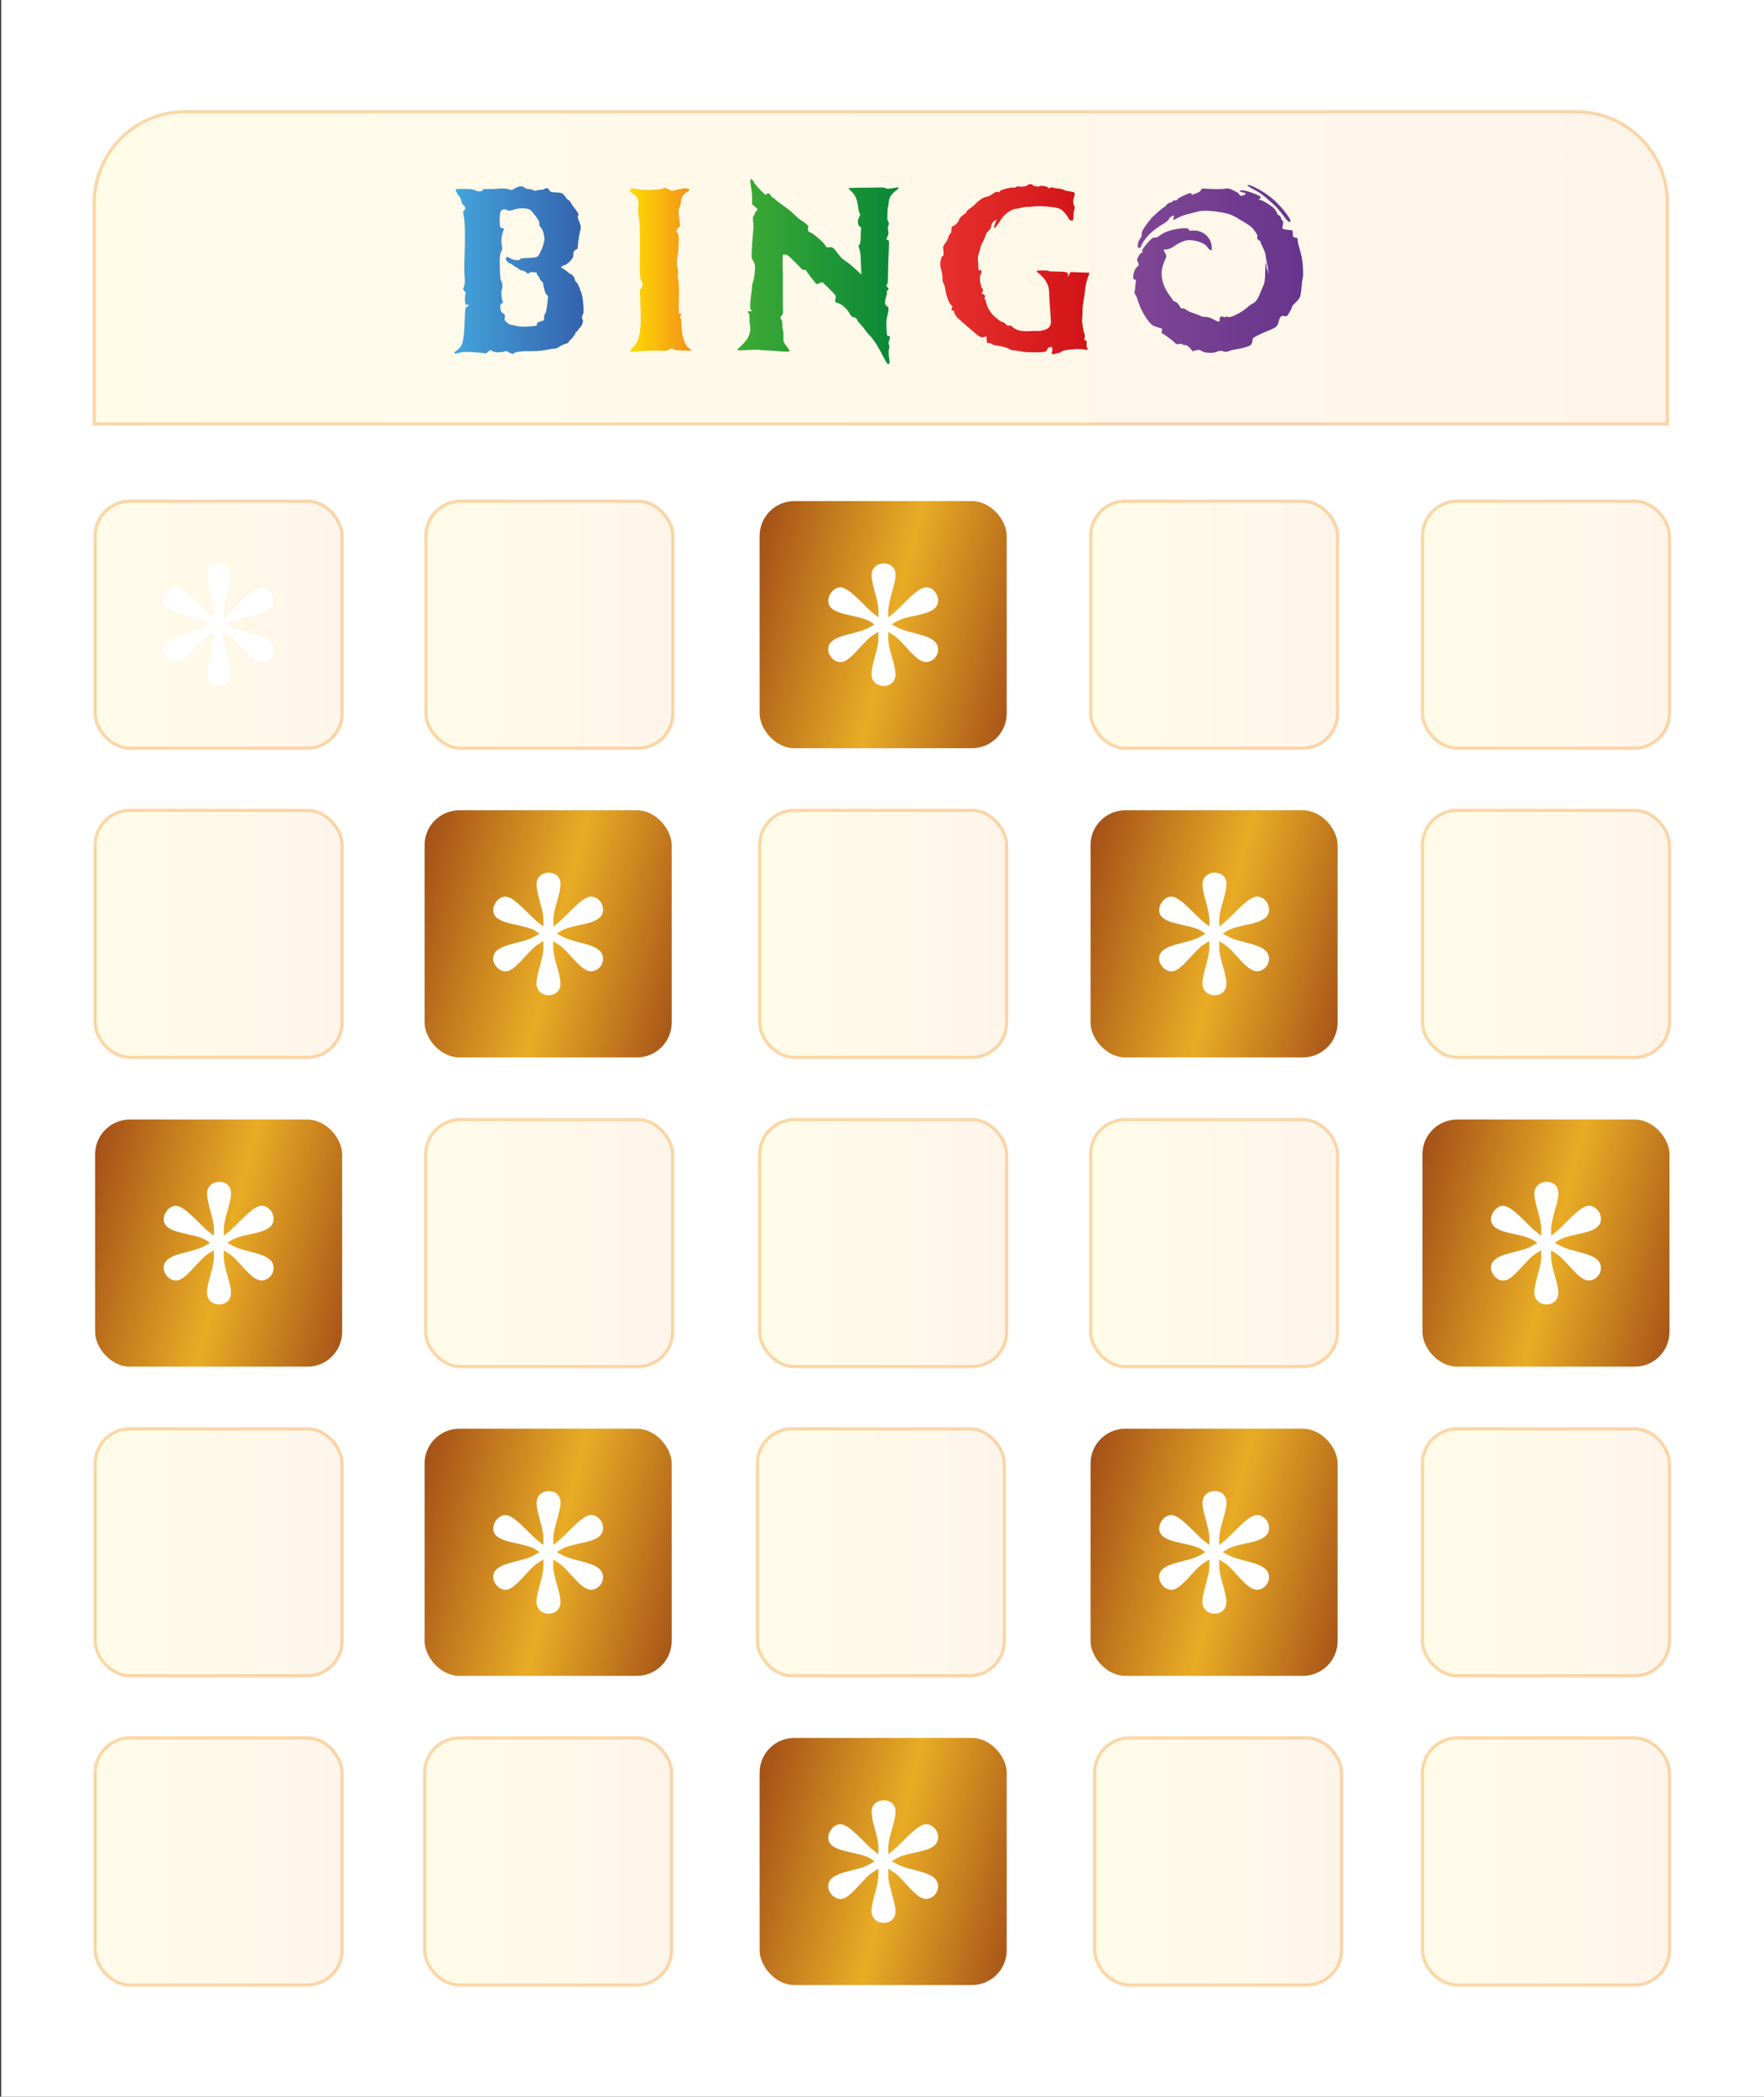 <?xml version="1.0" encoding="UTF-8"?>
<svg id="Layer_1" data-name="Layer 1" xmlns="http://www.w3.org/2000/svg" xmlns:xlink="http://www.w3.org/1999/xlink" viewBox="0 0 274.74 326.46">
  <rect x="0" y="0" width="274.74" height="326.46" fill="#333333" stroke="none"/>
  <defs>
    <style>
      .cls-1 {
        fill: #fff;
      }

      .cls-2 {
        fill: url(#linear-gradient);
      }

      .cls-2, .cls-3, .cls-4, .cls-5, .cls-6, .cls-7, .cls-8, .cls-9, .cls-10, .cls-11, .cls-12, .cls-13, .cls-14, .cls-15, .cls-16, .cls-17, .cls-18, .cls-19 {
        fill-opacity: .09;
        stroke: rgba(243, 145, 25, .35);
        stroke-miterlimit: 10;
        stroke-width: .5px;
      }

      .cls-3 {
        fill: url(#linear-gradient-17);
      }

      .cls-4 {
        fill: url(#linear-gradient-15);
      }

      .cls-5 {
        fill: url(#linear-gradient-16);
      }

      .cls-6 {
        fill: url(#linear-gradient-11);
      }

      .cls-7 {
        fill: url(#linear-gradient-12);
      }

      .cls-8 {
        fill: url(#linear-gradient-13);
      }

      .cls-9 {
        fill: url(#linear-gradient-10);
      }

      .cls-10 {
        fill: url(#linear-gradient-14);
      }

      .cls-11 {
        fill: url(#linear-gradient-18);
      }

      .cls-20 {
        fill: url(#linear-gradient-22);
      }

      .cls-21 {
        fill: url(#linear-gradient-20);
      }

      .cls-22 {
        fill: url(#linear-gradient-21);
      }

      .cls-23 {
        fill: url(#linear-gradient-23);
      }

      .cls-24 {
        fill: url(#linear-gradient-19);
      }

      .cls-25 {
        fill: url(#linear-gradient-27);
      }

      .cls-26 {
        fill: url(#linear-gradient-24);
      }

      .cls-27 {
        fill: url(#linear-gradient-26);
      }

      .cls-28 {
        fill: url(#linear-gradient-25);
      }

      .cls-29 {
        fill: url(#linear-gradient-28);
      }

      .cls-30 {
        fill: url(#linear-gradient-29);
      }

      .cls-31 {
        fill: url(#linear-gradient-30);
      }

      .cls-32 {
        fill: url(#linear-gradient-31);
      }

      .cls-12 {
        fill: url(#linear-gradient-8);
      }

      .cls-13 {
        fill: url(#linear-gradient-9);
      }

      .cls-14 {
        fill: url(#linear-gradient-6);
      }

      .cls-15 {
        fill: url(#linear-gradient-4);
      }

      .cls-16 {
        fill: url(#linear-gradient-3);
      }

      .cls-17 {
        fill: url(#linear-gradient-2);
      }

      .cls-18 {
        fill: url(#linear-gradient-7);
      }

      .cls-19 {
        fill: url(#linear-gradient-5);
      }
    </style>
    <linearGradient id="linear-gradient" x1="14.67" y1="41.71" x2="259.71" y2="41.71" gradientUnits="userSpaceOnUse">
      <stop offset="0" stop-color="#fddb02"/>
      <stop offset="1" stop-color="#f39119"/>
    </linearGradient>
    <linearGradient id="linear-gradient-2" x1="66.29" y1="193.55" x2="104.76" y2="193.55" xlink:href="#linear-gradient"/>
    <linearGradient id="linear-gradient-3" x1="169.85" y1="193.55" x2="208.33" y2="193.55" xlink:href="#linear-gradient"/>
    <linearGradient id="linear-gradient-4" x1="169.85" y1="97.26" x2="208.33" y2="97.26" xlink:href="#linear-gradient"/>
    <linearGradient id="linear-gradient-5" x1="117.95" y1="241.69" x2="156.43" y2="241.69" xlink:href="#linear-gradient"/>
    <linearGradient id="linear-gradient-6" x1="221.54" y1="241.69" x2="260.02" y2="241.69" xlink:href="#linear-gradient"/>
    <linearGradient id="linear-gradient-7" x1="221.54" y1="289.83" x2="260.02" y2="289.83" xlink:href="#linear-gradient"/>
    <linearGradient id="linear-gradient-8" x1="170.47" y1="289.83" x2="208.94" y2="289.83" xlink:href="#linear-gradient"/>
    <linearGradient id="linear-gradient-9" x1="14.81" y1="289.83" x2="53.29" y2="289.83" xlink:href="#linear-gradient"/>
    <linearGradient id="linear-gradient-10" x1="66.13" y1="289.83" x2="104.6" y2="289.83" xlink:href="#linear-gradient"/>
    <linearGradient id="linear-gradient-11" x1="14.81" y1="241.69" x2="53.29" y2="241.69" xlink:href="#linear-gradient"/>
    <linearGradient id="linear-gradient-12" x1="118.31" y1="145.4" x2="156.78" y2="145.4" xlink:href="#linear-gradient"/>
    <linearGradient id="linear-gradient-13" x1="221.54" y1="145.4" x2="260.02" y2="145.4" xlink:href="#linear-gradient"/>
    <linearGradient id="linear-gradient-14" x1="221.54" y1="97.26" x2="260.02" y2="97.26" xlink:href="#linear-gradient"/>
    <linearGradient id="linear-gradient-15" x1="14.81" y1="97.26" x2="53.29" y2="97.26" xlink:href="#linear-gradient"/>
    <linearGradient id="linear-gradient-16" x1="14.81" y1="145.4" x2="53.29" y2="145.4" xlink:href="#linear-gradient"/>
    <linearGradient id="linear-gradient-17" x1="118.31" y1="193.55" x2="156.78" y2="193.55" xlink:href="#linear-gradient"/>
    <linearGradient id="linear-gradient-18" x1="66.33" y1="97.26" x2="104.81" y2="97.26" xlink:href="#linear-gradient"/>
    <linearGradient id="linear-gradient-19" x1="219.26" y1="188.14" x2="262.3" y2="198.95" gradientUnits="userSpaceOnUse">
      <stop offset="0" stop-color="#a45118"/>
      <stop offset=".53" stop-color="#e9ac25"/>
      <stop offset="1" stop-color="#a95719"/>
    </linearGradient>
    <linearGradient id="linear-gradient-20" x1="63.85" y1="236.29" x2="106.89" y2="247.09" xlink:href="#linear-gradient-19"/>
    <linearGradient id="linear-gradient-21" x1="116.03" y1="284.43" x2="159.07" y2="295.24" xlink:href="#linear-gradient-19"/>
    <linearGradient id="linear-gradient-22" x1="167.57" y1="236.29" x2="210.61" y2="247.09" xlink:href="#linear-gradient-19"/>
    <linearGradient id="linear-gradient-23" x1="12.53" y1="188.14" x2="55.57" y2="198.95" xlink:href="#linear-gradient-19"/>
    <linearGradient id="linear-gradient-24" x1="63.85" y1="140" x2="106.89" y2="150.81" xlink:href="#linear-gradient-19"/>
    <linearGradient id="linear-gradient-25" x1="167.57" y1="140" x2="210.61" y2="150.81" xlink:href="#linear-gradient-19"/>
    <linearGradient id="linear-gradient-26" x1="116.03" y1="91.85" x2="159.07" y2="102.66" xlink:href="#linear-gradient-19"/>
    <linearGradient id="linear-gradient-27" x1="70.73" y1="42.06" x2="90.89" y2="42.06" gradientUnits="userSpaceOnUse">
      <stop offset="0" stop-color="#44a4dc"/>
      <stop offset="1" stop-color="#3462ac"/>
    </linearGradient>
    <linearGradient id="linear-gradient-28" x1="98.06" y1="42" x2="107.75" y2="42" xlink:href="#linear-gradient"/>
    <linearGradient id="linear-gradient-29" x1="114.88" y1="42.29" x2="139.97" y2="42.29" gradientUnits="userSpaceOnUse">
      <stop offset="0" stop-color="#3fab35"/>
      <stop offset="1" stop-color="#098737"/>
    </linearGradient>
    <linearGradient id="linear-gradient-30" x1="146.44" y1="41.93" x2="169.67" y2="41.93" gradientUnits="userSpaceOnUse">
      <stop offset="0" stop-color="#e6312e"/>
      <stop offset="1" stop-color="#d11317"/>
    </linearGradient>
    <linearGradient id="linear-gradient-31" x1="176.47" y1="41.88" x2="202.94" y2="41.88" gradientUnits="userSpaceOnUse">
      <stop offset="0" stop-color="#804694"/>
      <stop offset="1" stop-color="#66358c"/>
    </linearGradient>
  </defs>
  <rect class="cls-1" x=".18" width="274.74" height="326.46"/>
  <g>
    <g>
      <path class="cls-2" d="M28.85,17.39H245.53c7.83,0,14.18,6.35,14.18,14.18v34.46H14.67V31.57c0-7.83,6.35-14.18,14.18-14.18Z"/>
      <rect class="cls-17" x="66.29" y="174.31" width="38.48" height="38.48" rx="5.42" ry="5.42"/>
      <rect class="cls-16" x="169.85" y="174.31" width="38.48" height="38.48" rx="5.42" ry="5.42"/>
      <rect class="cls-15" x="169.85" y="78.02" width="38.48" height="38.48" rx="5.42" ry="5.42"/>
      <rect class="cls-19" x="117.95" y="222.45" width="38.48" height="38.48" rx="5.42" ry="5.42"/>
      <rect class="cls-14" x="221.54" y="222.45" width="38.48" height="38.48" rx="5.42" ry="5.42"/>
      <rect class="cls-18" x="221.54" y="270.59" width="38.48" height="38.48" rx="5.42" ry="5.42"/>
      <rect class="cls-12" x="170.47" y="270.59" width="38.48" height="38.48" rx="5.42" ry="5.42"/>
      <rect class="cls-13" x="14.81" y="270.59" width="38.48" height="38.48" rx="5.42" ry="5.42"/>
      <rect class="cls-9" x="66.13" y="270.59" width="38.48" height="38.48" rx="5.42" ry="5.42"/>
      <rect class="cls-6" x="14.81" y="222.45" width="38.48" height="38.48" rx="5.42" ry="5.42"/>
      <rect class="cls-7" x="118.31" y="126.16" width="38.48" height="38.48" rx="5.42" ry="5.42"/>
      <rect class="cls-8" x="221.54" y="126.16" width="38.48" height="38.48" rx="5.42" ry="5.42"/>
      <rect class="cls-10" x="221.54" y="78.02" width="38.48" height="38.48" rx="5.42" ry="5.42"/>
      <rect class="cls-4" x="14.81" y="78.02" width="38.48" height="38.48" rx="5.42" ry="5.42"/>
      <rect class="cls-5" x="14.81" y="126.16" width="38.48" height="38.48" rx="5.42" ry="5.42"/>
      <rect class="cls-3" x="118.31" y="174.31" width="38.48" height="38.48" rx="5.42" ry="5.42"/>
      <rect class="cls-11" x="66.33" y="78.02" width="38.48" height="38.48" rx="5.42" ry="5.42"/>
    </g>
    <path class="cls-1" d="M34.84,96.13l.82-.66c1.43-1.17,3.63-3.98,5.06-4.03,1.02,0,1.89,.97,1.89,2.04,0,2.45-4.24,2.09-6.38,3.22l-.77,.46v.1l.87,.46c2.14,1.12,6.28,1.02,6.28,3.42,0,1.02-.87,1.94-1.89,1.94-1.63,0-3.42-3.11-5-4.14l-.87-.56v1.07c0,1.63,1.12,3.98,1.12,5.57,0,1.17-.87,1.79-1.84,1.79-.92,0-1.89-.61-1.89-1.84,0-1.58,1.07-3.88,1.07-5.51v-1.02l-.05-.05-.87,.56c-.56,.36-1.17,1.02-1.84,1.74-1.07,1.17-2.2,2.45-3.17,2.4-1.02,0-1.89-1.07-1.89-1.99,0-2.35,4.29-2.2,6.33-3.37l.82-.46v-.1l-.71-.46c-2.04-1.12-6.43-.82-6.43-3.17,0-.97,.87-2.09,1.89-2.09,1.43,0,3.68,2.91,5.11,4.03l.77,.61,.05-.05v-.97c0-1.63-1.07-3.98-1.07-5.51,0-1.28,1.02-1.84,1.89-1.84,.97,0,1.84,.56,1.84,1.79,0,1.53-1.12,3.93-1.12,5.57v1.07Z"/>
    <g>
      <rect class="cls-24" x="221.54" y="174.31" width="38.48" height="38.48" rx="5.42" ry="5.42"/>
      <path class="cls-1" d="M241.57,192.42l.82-.66c1.43-1.17,3.63-3.98,5.06-4.03,1.02,0,1.89,.97,1.89,2.04,0,2.45-4.24,2.09-6.38,3.22l-.77,.46v.1l.87,.46c2.14,1.12,6.28,1.02,6.28,3.42,0,1.02-.87,1.94-1.89,1.94-1.63,0-3.42-3.11-5-4.14l-.87-.56v1.07c0,1.63,1.12,3.98,1.12,5.57,0,1.17-.87,1.79-1.84,1.79-.92,0-1.89-.61-1.89-1.84,0-1.58,1.07-3.88,1.07-5.51v-1.02l-.05-.05-.87,.56c-.56,.36-1.17,1.02-1.84,1.74-1.07,1.17-2.2,2.45-3.17,2.4-1.02,0-1.89-1.07-1.89-1.99,0-2.35,4.29-2.2,6.33-3.37l.82-.46v-.1l-.71-.46c-2.04-1.12-6.43-.82-6.43-3.17,0-.97,.87-2.09,1.89-2.09,1.43,0,3.68,2.91,5.11,4.03l.77,.61,.05-.05v-.97c0-1.63-1.07-3.98-1.07-5.51,0-1.28,1.02-1.84,1.89-1.84,.97,0,1.84,.56,1.84,1.79,0,1.53-1.12,3.93-1.12,5.57v1.07Z"/>
    </g>
    <g>
      <rect class="cls-21" x="66.13" y="222.45" width="38.48" height="38.48" rx="5.42" ry="5.42"/>
      <path class="cls-1" d="M86.16,240.57l.82-.66c1.43-1.17,3.63-3.98,5.06-4.03,1.02,0,1.89,.97,1.89,2.04,0,2.45-4.24,2.09-6.38,3.22l-.77,.46v.1l.87,.46c2.14,1.12,6.28,1.02,6.28,3.42,0,1.02-.87,1.94-1.89,1.94-1.63,0-3.42-3.11-5-4.14l-.87-.56v1.07c0,1.63,1.12,3.98,1.12,5.57,0,1.17-.87,1.79-1.84,1.79-.92,0-1.89-.61-1.89-1.84,0-1.58,1.07-3.88,1.07-5.51v-1.02l-.05-.05-.87,.56c-.56,.36-1.17,1.02-1.84,1.74-1.07,1.17-2.2,2.45-3.17,2.4-1.02,0-1.89-1.07-1.89-1.99,0-2.35,4.29-2.2,6.33-3.37l.82-.46v-.1l-.71-.46c-2.04-1.12-6.43-.82-6.43-3.17,0-.97,.87-2.09,1.89-2.09,1.43,0,3.68,2.91,5.11,4.03l.77,.61,.05-.05v-.97c0-1.63-1.07-3.98-1.07-5.51,0-1.28,1.02-1.84,1.89-1.84,.97,0,1.84,.56,1.84,1.79,0,1.53-1.12,3.93-1.12,5.57v1.07Z"/>
    </g>
    <g>
      <rect class="cls-22" x="118.31" y="270.59" width="38.48" height="38.48" rx="5.42" ry="5.42"/>
      <path class="cls-1" d="M138.34,288.71l.82-.66c1.43-1.17,3.63-3.98,5.06-4.03,1.02,0,1.89,.97,1.89,2.04,0,2.45-4.24,2.09-6.38,3.22l-.77,.46v.1l.87,.46c2.14,1.12,6.28,1.02,6.28,3.42,0,1.02-.87,1.94-1.89,1.94-1.63,0-3.42-3.11-5-4.14l-.87-.56v1.07c0,1.63,1.12,3.98,1.12,5.57,0,1.17-.87,1.79-1.84,1.79-.92,0-1.89-.61-1.89-1.84,0-1.58,1.07-3.88,1.07-5.51v-1.02l-.05-.05-.87,.56c-.56,.36-1.17,1.02-1.84,1.74-1.07,1.17-2.2,2.45-3.17,2.4-1.02,0-1.89-1.07-1.89-1.99,0-2.35,4.29-2.2,6.33-3.37l.82-.46v-.1l-.71-.46c-2.04-1.12-6.43-.82-6.43-3.17,0-.97,.87-2.09,1.89-2.09,1.43,0,3.68,2.91,5.11,4.03l.77,.61,.05-.05v-.97c0-1.63-1.07-3.98-1.07-5.51,0-1.28,1.02-1.84,1.89-1.84,.97,0,1.84,.56,1.84,1.79,0,1.53-1.12,3.93-1.12,5.57v1.07Z"/>
    </g>
    <g>
      <rect class="cls-20" x="169.85" y="222.45" width="38.48" height="38.48" rx="5.42" ry="5.42"/>
      <path class="cls-1" d="M189.88,240.57l.82-.66c1.43-1.17,3.63-3.98,5.06-4.03,1.02,0,1.89,.97,1.89,2.04,0,2.45-4.24,2.09-6.38,3.22l-.77,.46v.1l.87,.46c2.14,1.12,6.28,1.02,6.28,3.42,0,1.02-.87,1.94-1.89,1.94-1.63,0-3.42-3.11-5-4.14l-.87-.56v1.07c0,1.63,1.12,3.98,1.12,5.57,0,1.17-.87,1.79-1.84,1.79-.92,0-1.89-.61-1.89-1.84,0-1.58,1.07-3.88,1.07-5.51v-1.02l-.05-.05-.87,.56c-.56,.36-1.17,1.02-1.84,1.74-1.07,1.17-2.2,2.45-3.17,2.4-1.02,0-1.89-1.07-1.89-1.99,0-2.35,4.29-2.2,6.33-3.37l.82-.46v-.1l-.71-.46c-2.04-1.12-6.43-.82-6.43-3.17,0-.97,.87-2.09,1.89-2.09,1.43,0,3.68,2.91,5.11,4.03l.77,.61,.05-.05v-.97c0-1.63-1.07-3.98-1.07-5.51,0-1.28,1.02-1.84,1.89-1.84,.97,0,1.84,.56,1.84,1.79,0,1.53-1.12,3.93-1.12,5.57v1.07Z"/>
    </g>
    <g>
      <rect class="cls-23" x="14.81" y="174.31" width="38.48" height="38.48" rx="5.42" ry="5.42"/>
      <path class="cls-1" d="M34.84,192.42l.82-.66c1.43-1.17,3.63-3.98,5.06-4.03,1.02,0,1.89,.97,1.89,2.04,0,2.45-4.24,2.09-6.38,3.22l-.77,.46v.1l.87,.46c2.14,1.12,6.28,1.02,6.28,3.42,0,1.02-.87,1.94-1.89,1.94-1.63,0-3.42-3.11-5-4.14l-.87-.56v1.07c0,1.63,1.12,3.98,1.12,5.57,0,1.17-.87,1.79-1.84,1.79-.92,0-1.89-.61-1.89-1.84,0-1.58,1.07-3.88,1.07-5.51v-1.02l-.05-.05-.87,.56c-.56,.36-1.17,1.02-1.84,1.74-1.07,1.17-2.2,2.45-3.17,2.4-1.02,0-1.89-1.07-1.89-1.99,0-2.35,4.29-2.2,6.33-3.37l.82-.46v-.1l-.71-.46c-2.04-1.12-6.43-.82-6.43-3.17,0-.97,.87-2.09,1.89-2.09,1.43,0,3.68,2.91,5.11,4.03l.77,.61,.05-.05v-.97c0-1.63-1.07-3.98-1.07-5.51,0-1.28,1.02-1.84,1.89-1.84,.97,0,1.84,.56,1.84,1.79,0,1.53-1.12,3.93-1.12,5.57v1.07Z"/>
    </g>
    <g>
      <rect class="cls-26" x="66.13" y="126.16" width="38.48" height="38.48" rx="5.42" ry="5.42"/>
      <path class="cls-1" d="M86.16,144.28l.82-.66c1.43-1.17,3.63-3.98,5.06-4.03,1.02,0,1.89,.97,1.89,2.04,0,2.45-4.24,2.09-6.38,3.22l-.77,.46v.1l.87,.46c2.14,1.12,6.28,1.02,6.28,3.42,0,1.02-.87,1.94-1.89,1.94-1.63,0-3.42-3.11-5-4.14l-.87-.56v1.07c0,1.63,1.12,3.98,1.12,5.57,0,1.17-.87,1.79-1.84,1.79-.92,0-1.89-.61-1.89-1.84,0-1.58,1.07-3.88,1.07-5.51v-1.02l-.05-.05-.87,.56c-.56,.36-1.17,1.02-1.84,1.74-1.07,1.17-2.2,2.45-3.17,2.4-1.02,0-1.89-1.07-1.89-1.99,0-2.35,4.29-2.2,6.33-3.37l.82-.46v-.1l-.71-.46c-2.04-1.12-6.43-.82-6.43-3.17,0-.97,.87-2.09,1.89-2.09,1.43,0,3.68,2.91,5.11,4.03l.77,.61,.05-.05v-.97c0-1.63-1.07-3.98-1.07-5.51,0-1.28,1.02-1.84,1.89-1.84,.97,0,1.84,.56,1.84,1.79,0,1.53-1.12,3.93-1.12,5.57v1.07Z"/>
    </g>
    <g>
      <rect class="cls-28" x="169.85" y="126.16" width="38.48" height="38.48" rx="5.42" ry="5.42"/>
      <path class="cls-1" d="M189.88,144.28l.82-.66c1.43-1.17,3.63-3.98,5.06-4.03,1.02,0,1.89,.97,1.89,2.04,0,2.45-4.24,2.09-6.38,3.22l-.77,.46v.1l.87,.46c2.14,1.12,6.28,1.02,6.28,3.42,0,1.02-.87,1.94-1.89,1.94-1.63,0-3.42-3.11-5-4.14l-.87-.56v1.07c0,1.63,1.12,3.98,1.12,5.57,0,1.17-.87,1.79-1.84,1.79-.92,0-1.89-.61-1.89-1.84,0-1.58,1.07-3.88,1.07-5.51v-1.02l-.05-.05-.87,.56c-.56,.36-1.17,1.02-1.84,1.74-1.07,1.17-2.2,2.45-3.17,2.4-1.02,0-1.89-1.07-1.89-1.99,0-2.35,4.29-2.2,6.33-3.37l.82-.46v-.1l-.71-.46c-2.04-1.12-6.43-.82-6.43-3.17,0-.97,.87-2.09,1.89-2.09,1.43,0,3.68,2.91,5.11,4.03l.77,.61,.05-.05v-.97c0-1.63-1.07-3.98-1.07-5.51,0-1.28,1.02-1.84,1.89-1.84,.97,0,1.84,.56,1.84,1.79,0,1.53-1.12,3.93-1.12,5.57v1.07Z"/>
    </g>
    <g>
      <rect class="cls-27" x="118.31" y="78.02" width="38.48" height="38.48" rx="5.42" ry="5.42"/>
      <path class="cls-1" d="M138.34,96.13l.82-.66c1.43-1.17,3.63-3.98,5.06-4.03,1.02,0,1.89,.97,1.89,2.04,0,2.45-4.24,2.09-6.38,3.22l-.77,.46v.1l.87,.46c2.14,1.12,6.28,1.02,6.28,3.42,0,1.02-.87,1.94-1.89,1.94-1.63,0-3.42-3.11-5-4.14l-.87-.56v1.07c0,1.63,1.12,3.98,1.12,5.57,0,1.17-.87,1.79-1.84,1.79-.92,0-1.89-.61-1.89-1.84,0-1.58,1.07-3.88,1.07-5.51v-1.02l-.05-.05-.87,.56c-.56,.36-1.17,1.02-1.84,1.74-1.07,1.17-2.2,2.45-3.17,2.4-1.02,0-1.89-1.07-1.89-1.99,0-2.35,4.29-2.2,6.33-3.37l.82-.46v-.1l-.71-.46c-2.04-1.12-6.43-.82-6.43-3.17,0-.97,.87-2.09,1.89-2.09,1.43,0,3.68,2.91,5.11,4.03l.77,.61,.05-.05v-.97c0-1.63-1.07-3.98-1.07-5.51,0-1.28,1.02-1.84,1.89-1.84,.97,0,1.84,.56,1.84,1.79,0,1.53-1.12,3.93-1.12,5.57v1.07Z"/>
    </g>
    <g>
      <path class="cls-25" d="M80.69,29.09c.43-.14,.79-.08,1.09,.17,.09,.11,.27,.17,.54,.17,.23,0,.44,.05,.65,.14,.2,.11,.34,.16,.41,.14,.04-.04,.27-.09,.68-.14,.41-.02,.65-.07,.71-.14,.11-.11,.25-.15,.41-.12,.16,.03,.27,.12,.34,.25,.07,.16,.17,.26,.31,.31,.14,.05,.45,.08,.95,.1,.39,.02,.66,.08,.82,.17,.16,.09,.35,.32,.58,.68,.14,.18,.26,.29,.37,.34,.14,.05,.27,.22,.41,.51,.16,.27,.41,.62,.75,1.05,.2,.27,.33,.45,.37,.54,.05,.09,.03,.18-.03,.27-.09,.16-.09,.35,0,.58,.23,.54,.36,.9,.39,1.07,.03,.17,.02,.38-.05,.63-.2,.84-.33,1.59-.37,2.24,0,.07,0,.15-.02,.24-.01,.09-.02,.16-.02,.22v.12c-.02,.09-.14,.18-.34,.27-.14,.09-.23,.17-.27,.24-.05,.07-.07,.22-.07,.44s-.02,.4-.07,.51c-.05,.11-.17,.28-.37,.51-.32,.34-.62,.57-.92,.68-.34,.11-.52,.22-.54,.31,0,.07,.11,.16,.34,.27,.27,.16,.51,.33,.71,.51,.23,.2,.37,.31,.44,.31,.09,0,.22,.1,.39,.31,.17,.2,.24,.35,.22,.44-.02,.14,.07,.31,.27,.51,.2,.23,.32,.42,.34,.58,.04,.16,.1,.25,.17,.27,.07,.02,.08,.07,.03,.14-.05,.07-.01,.18,.1,.34,.11,.18,.2,.45,.27,.82,.09,.39,.15,.93,.19,1.63,.03,.7,.02,1.1-.05,1.19-.09,.09-.15,.24-.17,.46-.02,.22,0,.33,.07,.36,.09,.05,.1,.23,.02,.54-.08,.32-.2,.54-.36,.68-.18,.2-.31,.36-.37,.48-.02,.14-.09,.2-.2,.2s-.16,.03-.14,.1c.04,.05-.07,.26-.34,.63-.27,.37-.48,.59-.61,.66-.09,.07-.14,.15-.14,.24s-.16,.18-.48,.27c-.32,.09-.64,.24-.97,.44-.33,.2-.52,.3-.56,.29s-.28,.02-.71,.08c-1.25,.25-2.29,.36-3.13,.34-.68-.02-1.29,0-1.82,.07-.53,.07-.83,.16-.9,.27-.07,.07-.14,.1-.22,.08-.08-.01-.24-.08-.49-.22-.36-.2-.57-.27-.61-.2-.05,.07-.34,.12-.88,.17-.54,.02-.91-.03-1.09-.17-.16-.11-.27-.17-.34-.17s-.18,.08-.34,.24l-.31,.27-1.36-.14c-1.43-.14-2.39-.11-2.89,.07-.48,.14-.73,.12-.75-.03,.05-.07,.22-.22,.51-.44,.32-.25,.52-.48,.61-.68,.29-.57,.46-1.8,.51-3.71,.04-1.09,.08-1.74,.12-1.95,.03-.21,.14-.36,.32-.42,.2-.09,.26-.18,.17-.27-.05-.02-.12-.02-.24,0-.07,.02-.12,.01-.17-.03s-.08-.14-.1-.27c-.05-.23-.06-.5-.05-.82,.01-.32,.05-.51,.12-.58s.01-.2-.17-.41c-.14-.14-.21-.23-.22-.29-.01-.06,.03-.2,.12-.42,.14-.32,.17-.82,.1-1.5-.07-.84-.07-2.01,0-3.5,.11-3.08,.06-5.14-.17-6.19-.05-.25-.06-.41-.05-.48,.01-.07,.06-.14,.15-.2,.29-.2,.27-.46-.07-.78-.2-.18-.33-.41-.37-.68-.05-.27-.16-.52-.34-.75-.45-.63-.61-.99-.48-1.05,.04-.07,.52-.1,1.41-.08,.9,.01,1.42,.08,1.58,.22,.16,.11,.39,.16,.7,.15,.31-.01,.46-.08,.46-.2s.23-.18,.68-.15c.54,.02,1.17,0,1.87-.07,.66-.04,1.16-.01,1.5,.1,.2,.07,.35,.1,.44,.1s.22-.06,.37-.17c.25-.16,.46-.26,.65-.31Zm2.01,3.67c-.18-.18-.55-.29-1.1-.32s-1.03,.02-1.41,.15c-.63,.25-1.08,.27-1.33,.07-.14-.09-.29-.11-.48-.05-.18,.06-.32,.16-.41,.32-.09,.16-.14,.61-.14,1.36,0,.54,.03,.89,.08,1.04,.06,.15,.18,.21,.36,.19,.23-.05,.25,.15,.07,.58-.25,.7-.31,1.42-.17,2.14,.07,.5,.05,.79-.07,.88-.23,.23-.31,1.16-.24,2.79,.02,1.11,.09,1.72,.2,1.84,.11,.11,.18,.33,.19,.66,.01,.33-.03,.58-.12,.76-.05,.11-.05,.39-.02,.83s.1,.76,.19,.97c.07,.14,.02,.23-.14,.27-.16,.02-.24,.19-.24,.51,0,.54,.15,.9,.44,1.05,.16,.09,.25,.16,.27,.22,.02,.06,.01,.2-.03,.43-.02,.2-.02,.35,.02,.42,.03,.08,.15,.2,.36,.36,.27,.23,.46,.34,.58,.34s.39,.06,.83,.17c.44,.11,1.04,.15,1.78,.1,.32-.02,.57-.04,.75-.05,.18-.01,.33-.03,.46-.05,.12-.02,.2-.06,.24-.1s.04-.09,.02-.14c-.05-.09-.02-.17,.08-.25,.1-.08,.29-.15,.56-.22,.29-.09,.44-.16,.44-.2l.03-.51c.02-.29,.07-.44,.14-.44,.11,0,.24-.6,.37-1.8,.07-.48,.1-.77,.08-.88-.01-.11-.07-.22-.19-.31-.16-.16-.25-.33-.27-.51-.05-.16-.1-.36-.17-.61-.07-.2-.1-.38-.1-.54,0-.14-.09-.29-.27-.46-.18-.17-.27-.29-.27-.36,0-.09-.08-.24-.25-.44-.17-.2-.24-.35-.22-.44,.02-.05,0-.08-.05-.1-.06-.02-.14-.03-.25-.03-.29-.02-.46-.03-.51-.03-.09-.02-.22,.02-.37,.14-.14,.07-.22,.1-.25,.08-.03-.01-.1-.06-.19-.15-.14-.16-.33-.26-.58-.31-.25-.02-.44-.1-.58-.24-.16-.16-.28-.24-.37-.24s-.25-.1-.48-.31c-.25-.2-.44-.32-.58-.34-.09,0-.22-.09-.37-.27-.16-.18-.24-.33-.24-.44,0-.16,.07-.24,.2-.25,.14-.01,.31,.05,.51,.19,.14,.09,.33,.16,.58,.22,.25,.06,.47,.07,.66,.05,.19-.02,.29-.08,.29-.17s.42-.15,1.26-.17c.84-.02,1.33-.1,1.48-.24,.15-.14,.37-.56,.66-1.26,.29-.73,.42-1.27,.37-1.63-.11-.82-.31-1.36-.58-1.63-.16-.16-.23-.35-.2-.58,.02-.23-.15-.59-.53-1.09-.37-.5-.64-.82-.8-.95Z"/>
      <path class="cls-29" d="M103.29,29.32c.14-.07,.23-.1,.29-.08,.06,.01,.23,.08,.53,.22l.51,.27,.88-.2c.61-.14,1.02-.2,1.22-.2,.36,0,.57,.06,.63,.17,.06,.11-.06,.25-.36,.41-.54,.29-.86,.79-.95,1.5-.02,.41-.09,.69-.2,.85-.18,.27-.19,.95-.03,2.04l.14,.88-.31,.27c-.34,.36-.37,.63-.1,.82,.14,.09,.19,.56,.17,1.39-.05,.88-.07,1.36-.07,1.43,0,.02-.01,.09-.03,.2-.02,.11-.05,.25-.07,.42-.02,.17-.05,.33-.07,.49-.09,.63-.08,1.11,.03,1.43,.11,.34,.14,.68,.07,1.02-.05,.34-.02,.67,.07,.99,.09,.32,.12,1.28,.1,2.89-.05,1.54-.02,2.31,.07,2.31h.07c.09-.02,.15-.01,.19,.03,.03,.05,.04,.1,.03,.17-.01,.07-.05,.14-.12,.2-.09,.09-.09,.17,0,.24,.09,.05,.15,.49,.17,1.33,.07,1.68,.46,2.83,1.19,3.47l.41,.31h-1.33c-.91-.02-1.43-.1-1.56-.24-.07-.07-.14-.1-.2-.1s-.2,.06-.41,.17c-.2,.11-.41,.18-.61,.19-.2,.01-.82,0-1.84-.02-.27,0-.79,.02-1.56,.05-.77,.03-1.27,.07-1.5,.12-.18,.02-.32,.03-.41,.02-.09-.01-.14-.05-.15-.12-.01-.07,.02-.15,.1-.25,.08-.1,.2-.23,.36-.39,.36-.36,.62-.78,.78-1.26,.2-.63,.32-1.42,.36-2.36,.03-.94,0-2.37-.08-4.3-.05-.45-.06-.75-.03-.88,.02-.14,.08-.25,.17-.34,.32-.25,.32-.67,0-1.26-.14-.27-.2-.91-.2-1.9,0-1.13,0-1.77,.02-1.92,.01-.15,.02-.38,.02-.7,0-.02-.01-.85-.03-2.48,0-1.52-.05-2.4-.14-2.65-.11-.43-.14-1.17-.07-2.21,.02-.41-.07-.76-.27-1.05-.2-.29-.37-.46-.51-.51-.18-.07-.33-.17-.44-.31-.09-.11-.14-.19-.14-.24s.03-.1,.1-.17c.09-.09,.19-.14,.31-.14s.38,.05,.82,.14c.66,.11,1.45,.14,2.38,.07,.95-.04,1.5-.11,1.63-.2Z"/>
      <path class="cls-30" d="M116.89,28.07c.09-.27,.24-.23,.44,.14,.02,.05,.04,.09,.07,.14,.16,.29,.51,.71,1.05,1.26,.39,.39,.63,.61,.73,.68s.18,.05,.22-.07c.09-.11,.2-.14,.34-.09,.14,.06,.26,.19,.37,.39,.09,.18,.18,.27,.27,.27,.07,0,.18,.08,.34,.24,.11,.14,.57,.49,1.36,1.05,.75,.52,1.31,.99,1.7,1.39,.36,.36,.71,.66,1.05,.88,.84,.52,1.19,.88,1.05,1.09-.07,.14-.07,.29-.02,.46s.14,.25,.25,.25c.18,.02,.58,.29,1.19,.8,.61,.51,1.02,.92,1.22,1.24,.09,.16,.17,.25,.24,.29,.07,.03,.2,.04,.41,.02,.25-.05,.45,0,.61,.12,.16,.12,.45,.48,.88,1.07,.27,.36,.58,.66,.92,.88,.52,.32,1.26,.93,2.21,1.84l.37,.34-.07-1.7c-.02-1.13-.1-1.89-.24-2.28-.09-.27-.14-.44-.14-.49s.05-.12,.14-.19c.14-.11,.2-.53,.2-1.26,.02-.75,.05-1.17,.07-1.26,.04-.11-.01-.2-.17-.27-.18-.07-.29-.27-.32-.61-.03-.34,.03-.65,.19-.92,.16-.29,.19-.46,.1-.51-.09-.07-.17-.34-.24-.82-.09-.7-.2-1.23-.34-1.58-.14-.35-.36-.69-.68-1-.36-.34-.54-.53-.54-.56s.62-.06,1.87-.08c1.36,0,2.3-.01,2.82-.03,.61-.02,.97,.01,1.09,.1,.16,.14,.7,.11,1.63-.07,.29-.07,.43-.06,.41,.03,0,.09-.18,.27-.54,.54-.63,.5-.96,1.09-.99,1.77,0,.32-.03,.52-.1,.61-.05,.09-.08,.45-.1,1.09-.02,.63-.01,.99,.03,1.05,.23,.29,.26,.59,.1,.88-.07,.16-.07,.41,0,.75,.07,.32,.03,.6-.1,.85-.23,.39-.22,.58,.03,.58,.11,0,.18,.09,.19,.26,.01,.17,0,.73-.05,1.68-.05,.93-.08,2.04-.1,3.33,0,.95-.03,1.46-.1,1.53-.2,.2-.2,.39,0,.54,.11,.07,.17,.17,.17,.31s-.06,.2-.17,.2-.15,.08-.1,.24c.05,.14,.01,.39-.1,.75-.25,.82-.22,1.3,.1,1.46,.14,.05,.22,.1,.24,.17s.03,.22,.03,.44c-.05,.34-.1,.63-.17,.88-.09,.23-.15,.61-.17,1.16,.04,1.29,.1,1.95,.17,1.97,.23,0,.36,.05,.39,.14,.03,.09,0,.26-.09,.51-.14,.32-.16,.56-.07,.71,.09,.14,.1,.35,.03,.65-.11,.36-.09,.97,.07,1.84,.02,.2,0,.36-.05,.46-.06,.1-.14,.12-.25,.05-.11-.07-.36-.49-.75-1.26-.7-1.4-1.36-2.44-1.97-3.09-.27-.27-.5-.53-.68-.78-.18-.29-.44-.62-.78-.99-.39-.41-.58-.66-.58-.75s-.07-.18-.2-.27c-.14-.09-.27-.14-.41-.14s-.32-.18-.54-.54c-.18-.34-.44-.67-.78-.99s-.65-.52-.92-.61c-.29-.09-.47-.18-.53-.25-.06-.08-.05-.23,.02-.46,.05-.23,.05-.39,.02-.48-.03-.09-.21-.29-.53-.61-.54-.57-.91-.93-1.09-1.09l-.44-.41-.48,.17c-.2,.09-.33,.14-.39,.14s-.12-.06-.19-.17c-.09-.11-.32-.4-.68-.85-.34-.43-.57-.75-.68-.95-.14-.23-.27-.32-.41-.27-.16,.05-.33-.03-.51-.24-.05-.04-.21-.21-.49-.51-.28-.29-.52-.53-.7-.71-.41-.41-.69-.66-.83-.76-.15-.1-.3-.15-.46-.15h-.34l-.03,.71c-.02,.68-.01,1.38,.03,2.11v2.96c0,1.54,.01,2.52,.03,2.92,.02,.36-.03,.61-.17,.75-.27,.27-.29,.51-.07,.71,.09,.09,.14,.36,.14,.82s.02,.69,.07,.78c.07,.09,.1,.31,.1,.65-.02,.57-.01,.94,.03,1.12,.04,.18,.21,.45,.51,.82,.09,.11,.16,.22,.22,.31,.06,.09,.1,.17,.14,.22,.03,.06,.05,.1,.05,.14s-.01,.05-.03,.05c-.09,.07-.56,.07-1.39,0-1.27-.09-2.01-.14-2.21-.14-.61-.02-.95-.06-1.02-.1-.05-.02-.62-.01-1.73,.03-1.09,.07-1.67,.08-1.73,.03v-.07s.06-.1,.1-.15c.04-.06,.1-.11,.17-.15,.54-.52,.93-.94,1.16-1.26,.23-.32,.38-.66,.48-1.02,.11-.45,.12-.87,.03-1.26-.07-.36-.09-.75-.07-1.16,.02-.39-.01-.6-.1-.65-.09-.02-.14-.1-.14-.22s.09-.16,.27-.12c.09,.02,.16,.03,.22,.02,.06-.01,.08-.05,.08-.1s-.03-.11-.1-.15c-.16-.14-.16-.83,0-2.07,.02-.16,.07-.54,.14-1.16,.02-.54,.09-.93,.2-1.16,.09-.18,.17-.62,.24-1.31,.07-.69,.07-1.16,0-1.41-.07-.25-.15-.42-.24-.53-.09-.1-.16-.23-.2-.39-.09-.25-.02-1.64,.2-4.18,.07-.52,.07-1.03,0-1.53s-.05-.79,.07-.88c.11-.09,.17-.18,.17-.27,0-.11,.08-.27,.24-.48l.24-.27-.44-.41-.44-.37v-.92c0-.59-.06-1.18-.17-1.77-.11-.59-.15-.94-.1-1.05Z"/>
      <path class="cls-31" d="M160.06,28.78c.07-.07,.2-.1,.39-.1s.31,.03,.36,.1c.05,.09,.21,.16,.49,.22,.28,.06,.47,.06,.56,.02,.09-.09,.31-.11,.66-.07,.35,.05,.58,.12,.7,.24,.14,.16,.25,.18,.34,.07,.07-.11,.2-.14,.41-.07,.2,.09,.49,.15,.87,.17,.37,.02,.65,.09,.83,.2,.14,.09,.45,.17,.95,.24,.41,.05,.65,.12,.73,.22,.08,.1,.05,.32-.08,.66-.18,.59-.17,1.03,.03,1.33,.11,.18,.12,.39,.03,.61-.09,.23-.14,.56-.14,.99,0,.45-.05,.7-.14,.75-.09,.02-.21,0-.36-.08-.15-.08-.24-.18-.29-.29-.05-.16-.18-.38-.41-.66-.23-.28-.44-.5-.65-.66-.25-.2-.77-.35-1.56-.44-.95-.11-1.82-.15-2.62-.1-.59,.07-1.02,.1-1.29,.1-.23-.02-.52,.02-.88,.14-.36,.09-.63,.14-.82,.14-.2,0-.54,.15-1.02,.44-.48,.29-.88,.69-1.22,1.19-.61,.95-.97,1.41-1.09,1.36-.07-.02-.02-.25,.14-.68l.24-.61-.31,.17c-.36,.23-.54,.54-.54,.95,0,.14-.15,.35-.44,.65-.27,.27-.41,.48-.41,.61s-.15,.49-.44,1.05c-.29,.57-.43,.87-.39,.9,.03,.03-.03,.29-.19,.77-.16,.48-.23,.85-.2,1.12,.04,.29,.07,.57,.07,.82-.02,.57,.03,.84,.17,.82,.18-.02,.29,.03,.32,.15,.03,.12-.02,.31-.15,.56-.07,.16-.1,.4-.08,.73,.01,.33,.06,.62,.15,.87,.02,.07,.04,.12,.05,.17,.01,.05,0,.08-.02,.1-.05,0,0,.07,.14,.2,.16,.18,.19,.36,.1,.54-.11,.16-.16,.27-.15,.32,.01,.06,.07,.08,.19,.08s.2,.06,.27,.19c.07,.12,.07,.24,0,.36-.05,.09-.05,.16,0,.2,.07,.02,.15,.22,.24,.58,.23,.91,.7,1.67,1.43,2.28,.52,.45,.88,.7,1.07,.73,.19,.03,.38,.15,.56,.36,.16,.18,.34,.25,.54,.2,.18-.02,.33,.03,.44,.17,.14,.16,.41,.33,.82,.51,.43,.16,1,.23,1.7,.2,.72-.04,1.22-.06,1.5-.03,.29,0,.63-.06,1.02-.17,.25-.09,.42-.17,.53-.24,.1-.07,.2-.18,.29-.34,.16-.27,.21-.61,.17-1.02-.16-2.02-.25-3.4-.27-4.15,0-.57-.1-1.05-.31-1.46-.18-.36-.34-.63-.48-.8-.14-.17-.37-.4-.71-.7-.34-.27-.49-.43-.44-.48,.04-.05,.36-.07,.95-.07s.88,.02,.88,.07c0,.07,.46,.1,1.39,.1,.63,0,1.06,.03,1.29,.08s.35,.18,.37,.36c.02,.23,.03,.36,.03,.41l.14-.34c.07-.2,.12-.33,.17-.37,.05-.04,.14-.07,.27-.07,.09,.02,.59,.05,1.5,.07,.82,.02,1.22,.05,1.22,.07,0,.07-.09,.34-.27,.82-.18,.52-.31,1.05-.37,1.6-.02,.27-.1,.85-.24,1.73-.11,.59-.18,1.21-.19,1.85-.01,.65-.03,1.03-.05,1.14-.05,.14-.02,.5,.07,1.1,.09,.6,.17,.98,.24,1.14,.11,.2,.14,.44,.07,.71-.05,.2-.06,.32-.05,.36,.01,.03,.06,.05,.15,.05,.11,0,.18,.04,.2,.12,.02,.08,.02,.27,0,.56,0,.27,.04,.46,.14,.58,.16,.18,.07,.25-.27,.2-.07,0-.16-.01-.27-.03-.39-.09-1.02-.1-1.9-.02-.88,.08-1.41,.19-1.56,.32-.14,.14-.36,.23-.68,.27-.27,.05-.44,.09-.51,.14-.02,.07-.1,.07-.24,0-.14-.07-.17-.19-.1-.37,.11-.27,.11-.49,0-.65-.05-.11-.18-.12-.41-.03-.23,.09-.34,.2-.34,.34,0,.16-.13,.27-.39,.34-.26,.07-.76,.1-1.51,.1-.95,0-1.68-.05-2.18-.14-.45-.09-.84-.15-1.16-.17-.25-.02-.46-.09-.65-.2-.39-.25-1.03-.43-1.94-.54-.36-.05-.59-.11-.68-.2-.11-.09-.29-.16-.54-.2-.18,0-.29-.02-.32-.07-.03-.04-.05-.19-.05-.44,0-.29-.02-.46-.07-.49-.05-.03-.18,0-.41,.08-.18,.07-.39,.03-.63-.1-.24-.14-.75-.56-1.55-1.26-.7-.59-1.22-1.04-1.56-1.36-.54-.45-.82-.86-.82-1.22,0-.14-.07-.2-.2-.2s-.22-.03-.24-.08c-.02-.06,0-.16,.07-.32,.11-.18,.09-.32-.07-.41-.18-.14-.37-.45-.56-.94-.19-.49-.31-.93-.36-1.34-.05-.45-.15-.83-.31-1.12-.16-.29-.22-.57-.17-.82,.02-.23-.03-.63-.17-1.22-.16-.57-.21-.94-.17-1.12,.02-.11,.06-.32,.1-.61,.05-.27,.14-.44,.27-.51,.14-.07,.18-.26,.14-.58-.07-.43-.09-.71-.07-.83s.12-.31,.31-.56c.25-.32,.41-.61,.48-.88,.07-.27,.17-.48,.31-.61,.14-.11,.2-.35,.2-.71,0-.32,.07-.48,.2-.48s.32-.11,.54-.34c.23-.23,.37-.44,.44-.65,.07-.25,.29-.51,.68-.78,.39-.25,.56-.43,.51-.54,0-.02,.04-.07,.12-.15s.19-.16,.32-.25c.32-.18,.69-.5,1.12-.95,.57-.54,1.12-.86,1.67-.95,.23-.05,.52-.2,.88-.46,.36-.26,.63-.35,.82-.25,.11,.05,.18,.06,.2,.05,.02-.01,.03-.06,.03-.15,0-.11,.32-.25,.95-.41s1.02-.22,1.16-.17c.11,.05,.25,.01,.41-.1,.16-.11,.32-.14,.48-.07,.14,.05,.37,.05,.7,0,.33-.04,.54-.11,.63-.2Z"/>
      <path class="cls-32" d="M187.01,29.66l.2-.31,1.39,.07c1,.05,1.7,.03,2.11-.03,.32-.05,.54-.06,.66-.03,.12,.02,.33,.1,.63,.24,.45,.23,.73,.37,.83,.44,.1,.07,.16,.15,.19,.24,.07,.23,.31,.26,.71,.1,.43-.16,.36-.31-.2-.44-.32-.07-.46-.15-.44-.24,0-.04,.11-.07,.34-.07,.34,0,.91,.15,1.72,.44,.8,.29,1.21,.51,1.21,.65,0,.07-.06,.15-.17,.24-.09,.07-.13,.11-.12,.14,.01,.02,.07,.03,.19,.03,.16,0,.5,.16,1.02,.48,.52,.32,.92,.61,1.19,.88,.2,.23,.34,.44,.41,.65,.05,.23,.15,.35,.31,.37,.16,.05,.26,.18,.31,.41,.05,.2,.12,.35,.24,.44,.14,.09,.16,.31,.07,.65-.09,.34-.11,.54-.05,.59,.06,.06,.33,.12,.83,.19,.36,.02,.58,.05,.65,.08,.07,.03,.1,.13,.1,.29,0,.39,.02,.61,.07,.68,.04,.07,.16,.12,.34,.17,.18,.02,.29,.06,.32,.1s.05,.16,.05,.34c0,.25,.13,.8,.39,1.67,.26,.86,.4,1.72,.42,2.58,.05,.82,.03,1.38-.05,1.68-.08,.31-.14,.82-.19,1.55-.05,.61-.12,1.05-.24,1.33-.11,.27-.37,.59-.78,.95-.25,.23-.4,.44-.46,.65-.06,.2-.2,.49-.42,.85-.16,.27-.28,.44-.36,.49-.08,.06-.18,.06-.29,.02-.32-.07-.54-.04-.66,.08s-.26,.46-.39,1c-.07,.27-.22,.49-.44,.65-.23,.16-.66,.36-1.29,.61-.52,.2-1.03,.43-1.51,.68-.49,.25-.73,.41-.73,.48l-.07,.44c-.05,.27-.12,.45-.24,.54-.36,.27-1.12,.5-2.28,.68-.52,.09-.92,.19-1.19,.31-.25,.11-.5,.12-.75,.03-.36-.14-.7-.12-1.02,.03-.27,.14-.66,.2-1.17,.19-.51-.01-.9-.1-1.17-.25-.23-.14-.39-.21-.48-.22-.09-.01-.25,.02-.48,.08l-.51,.14-.41-.48c-.29-.32-.56-.48-.78-.48-.2,0-.33-.03-.37-.1-.05-.09-.23-.11-.56-.07-.33,.05-.54,0-.63-.14-.09-.14-.42-.42-1-.85-.58-.43-.91-.65-1-.65s-.11-.1-.07-.31c.02-.07,.04-.19,.07-.37,0-.07-.26-.17-.78-.31-.36-.11-.61-.21-.73-.29-.12-.08-.31-.27-.56-.56-.73-.91-1.3-2.01-1.73-3.3-.18-.57-.33-.91-.44-1.02-.11-.14-.14-.25-.07-.34,.05-.09,.08-.29,.1-.61,0-.23,.03-.52,.1-.88,.02-.16,.03-.27,.02-.32-.01-.06-.07-.08-.19-.08-.11-.02-.18-.06-.2-.12-.02-.06-.03-.18-.03-.36,.07-.7,.26-1.19,.58-1.46,.18-.16,.28-.28,.29-.36,.01-.08-.04-.23-.15-.46-.09-.14-.13-.24-.12-.32,.01-.08,.07-.24,.19-.49,.16-.32,.32-.51,.48-.58,.18-.09,.23-.17,.14-.24-.11-.16,.21-.66,.99-1.5,.29-.32,.5-.51,.61-.58s.24-.09,.37-.07c.23,.02,.44-.06,.65-.24,.75-.61,1.88-1.01,3.4-1.19,.82-.07,1.22,0,1.22,.2,0,.07,.04,.11,.12,.14,.08,.02,.26,.02,.53,0,.75-.04,1.4,.17,1.97,.65,.57,.48,.88,1.09,.95,1.84,.04,.39,.02,.58-.07,.58-.18,0-.39-.17-.61-.51-.18-.27-.51-.5-.99-.7-.48-.19-.96-.31-1.46-.36-.36-.02-.63-.02-.8,.02s-.42,.12-.76,.25c-.45,.2-.86,.44-1.22,.71-.34,.23-.68,.37-1.02,.44-.39,.02-.58,.06-.58,.1,0,.02,.08,.17,.24,.44,.14,.27,.2,.46,.19,.58-.01,.11-.12,.39-.32,.82-.18,.48-.31,.91-.37,1.29-.16,1.36,.28,2.73,1.33,4.11,.29,.39,.44,.6,.44,.65s.11,.1,.34,.17c.23,.07,.43,.27,.61,.61,.11,.2,.2,.33,.27,.39,.07,.06,.15,.07,.24,.05,.14-.04,.33,.02,.58,.2,.27,.2,.62,.37,1.05,.51,.48,.16,.84,.29,1.09,.41,.25,.14,.54,.2,.88,.2s.74,.12,1.19,.37c.45,.25,.74,.37,.85,.36,.11-.01,.16-.19,.14-.53,0-.11,.07-.19,.2-.24,.14-.05,.26-.03,.37,.03,.09,.09,.19,.1,.31,.03,.09-.11,.21-.12,.37-.03,.16,.09,.48,.03,.95-.17,.86-.36,1.68-.89,2.45-1.6,.2-.16,.41-.28,.61-.37,.41-.23,.78-.8,1.12-1.73,.18-.45,.35-.86,.51-1.22,.14-.32,.2-1,.2-2.04,.02-.93,.06-1.36,.1-1.29,.07,.14,.1,.34,.1,.61,.02,.25,.06,.4,.1,.44,.07,.02,.11,.16,.14,.41l.03,.24,.03-.03c.04-.14-.06-.8-.31-2.01-.07-.39-.11-.69-.14-.92-.05-.29-.19-.69-.44-1.19-.25-.52-.37-.82-.37-.88s-.07-.12-.2-.17c-.11-.05-.2-.13-.25-.25-.06-.12-.06-.23-.02-.32,.07-.11-.04-.37-.32-.78-.28-.41-.55-.7-.8-.88-.39-.27-.91-.61-1.58-1-.67-.4-1.14-.65-1.41-.76-.61-.23-1.49-.4-2.63-.53-1.14-.12-1.95-.12-2.43,.02-.54,.14-.99,.25-1.33,.34-.66,.14-1.25,.34-1.77,.61-.52,.27-.79,.4-.82,.37-.02-.02,0-.15,.07-.37,.04-.16,.06-.25,.05-.27-.01-.02-.07-.02-.19,0-.34,.11-.56,.32-.65,.61-.07,.14-.39,.37-.95,.71-.59,.36-1.11,.74-1.56,1.12-.36,.29-.73,.68-1.1,1.16-.37,.48-.59,.84-.66,1.09-.09,.29-.24,.39-.44,.27-.11-.07-.14-.27-.07-.61,.07-.34,.19-.61,.37-.82,.2-.25,.28-.48,.22-.68-.06-.2,.1-.57,.46-1.09,.34-.5,.69-.96,1.05-1.39,.32-.32,.71-.68,1.17-1.09,.46-.41,.73-.61,.8-.61,.04,0,.16-.1,.34-.31,.18-.23,.38-.36,.61-.41,.23-.04,.35-.11,.37-.2,.04-.09,.17-.14,.39-.14s.35-.06,.39-.17c.02-.09,.27-.25,.75-.49,.48-.24,.85-.39,1.12-.46,.2-.05,.31-.01,.31,.1s.02,.16,.07,.15c.04-.01,.25-.08,.61-.22,.39-.14,.65-.29,.78-.48Zm7.27-.78c.11-.16,.59-.02,1.43,.42,.84,.44,1.6,.93,2.28,1.48,.7,.57,1.39,1.27,2.07,2.12,.68,.85,.99,1.38,.92,1.58-.09,.23-.39,.02-.88-.61-.09-.11-.19-.25-.31-.41-.57-.75-1.05-1.3-1.46-1.67-.84-.75-1.45-1.26-1.84-1.55-.39-.28-.88-.57-1.5-.87-.14-.09-.26-.17-.37-.24-.11-.07-.2-.12-.25-.17-.06-.04-.08-.08-.08-.1Z"/>
    </g>
  </g>
</svg>
